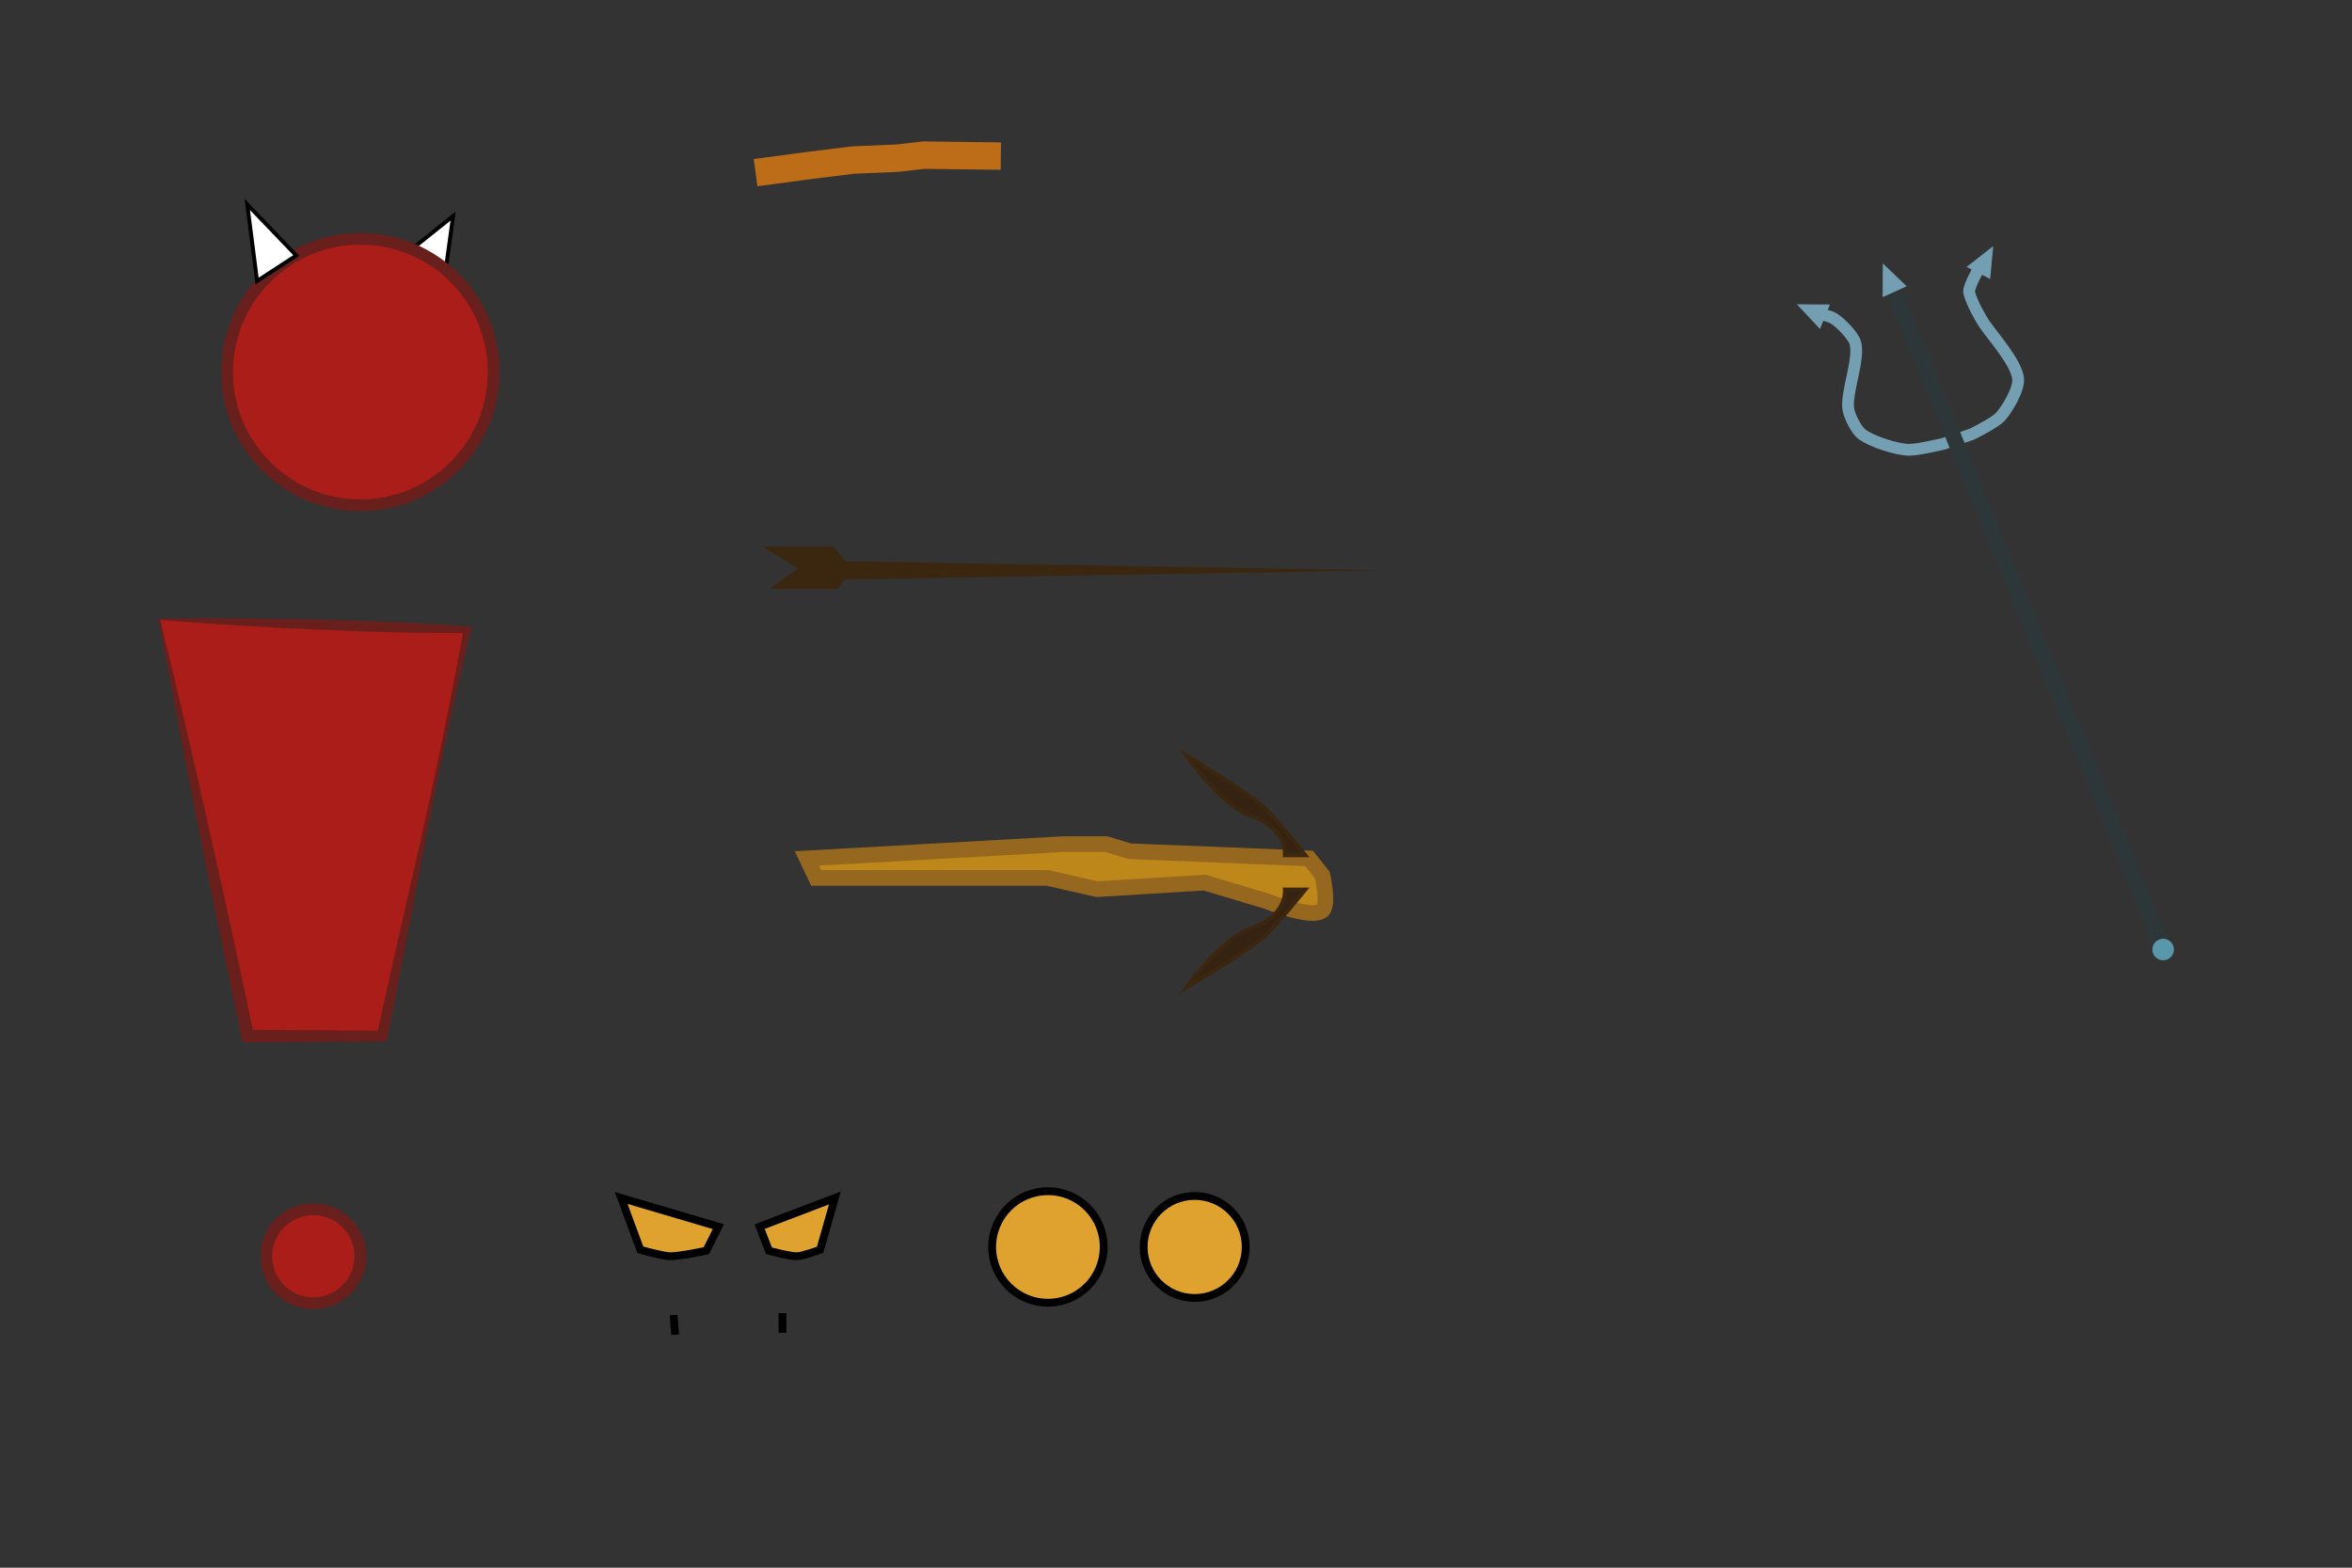 <?xml version="1.0" encoding="utf-8"?>
<!-- Generator: Adobe Illustrator 16.0.0, SVG Export Plug-In . SVG Version: 6.00 Build 0)  -->
<!DOCTYPE svg PUBLIC "-//W3C//DTD SVG 1.1//EN" "http://www.w3.org/Graphics/SVG/1.1/DTD/svg11.dtd">
<svg version="1.1" id="Capa_1" xmlns="http://www.w3.org/2000/svg" xmlns:xlink="http://www.w3.org/1999/xlink" x="0px" y="0px"
	 width="600px" height="400px" viewBox="0 0 600 400" enable-background="new 0 0 600 400" xml:space="preserve">
<rect x="0" y="0" width="600" height="400" fill="#333333" stroke="none"/>
<polygon fill="#FFFFFF" stroke="#000000" stroke-miterlimit="10" points="115.598,55.121 113.487,70.445 104.752,63.786 "/>
<circle fill="#AA1D18" stroke="#691F1B" stroke-width="3" stroke-miterlimit="10" cx="91.932" cy="94.927" r="34"/>
<circle fill="#AA1D18" stroke="#691F1B" stroke-width="3" stroke-miterlimit="10" cx="79.932" cy="320.538" r="12"/>
<polygon fill="#FFFFFF" stroke="#000000" stroke-miterlimit="10" points="63.082,52.157 75.582,65.197 65.582,71.697 "/>
<g>
	<polygon fill="#AA1D18" points="40.682,157.999 119.182,160.667 97.487,264.357 63.208,264.357 	"/>
	<path fill="#691F1B" d="M40.687,157.849c3.277-0.077,6.552-0.074,9.827-0.096c3.276-0.033,6.549-0.001,9.824,0.011l9.82,0.113
		l9.817,0.192l9.815,0.264c3.272,0.075,6.542,0.227,9.812,0.341c3.269,0.161,6.539,0.301,9.807,0.515l9.803,0.592l1.069,0.065
		l-0.231,1.003c-1.986,8.604-3.989,17.204-5.825,25.838c-0.933,4.314-1.836,8.636-2.718,12.961l-1.314,6.489l-1.287,6.495
		l-4.976,26.016l-2.526,13.001l-2.571,12.99l-0.215,1.087l-1.131,0.007l-34.279,0.215l-1.285,0.008l-0.27-1.269l-2.83-13.292
		l-2.765-13.305l-2.715-13.316l-2.655-13.329l-2.652-13.329l-2.553-13.351c-0.85-4.45-1.714-8.897-2.519-13.357
		c-0.817-4.458-1.649-8.912-2.428-13.377l-0.031-0.177L40.687,157.849z M40.876,158.165c1.081,4.333,2.112,8.675,3.157,13.016
		c1.072,4.403,2.085,8.819,3.113,13.231l3.078,13.239l2.979,13.261l2.977,13.261l2.916,13.273l2.867,13.284l2.801,13.298
		l-1.555-1.261l34.279,0.215l-1.346,1.094l2.853-12.933l2.897-12.922l5.872-25.829l1.425-6.467l1.397-6.472
		c0.926-4.315,1.831-8.636,2.706-12.963c1.78-8.646,3.393-17.328,5.023-26.006l0.837,1.068l-9.821-0.075
		c-3.274-0.008-6.546-0.091-9.818-0.152c-3.271-0.108-6.543-0.179-9.813-0.326l-9.81-0.403l-9.808-0.475l-9.805-0.554
		c-3.268-0.21-6.536-0.401-9.801-0.656C47.274,158.673,44.074,158.455,40.876,158.165z"/>
</g>
<polyline fill="none" stroke="#BD6D18" stroke-width="7" stroke-miterlimit="10" points="192.753,44.056 206.375,42.231 
	217.695,40.833 228.914,40.354 235.722,39.582 255.318,39.833 "/>
<path fill="#DFA22E" stroke="#000000" stroke-width="2" stroke-miterlimit="10" d="M158.467,305.662l24.787,7.318l-3.069,6.138
	c0,0-6.968,1.493-9.324,1.417c-1.925-0.063-7.523-1.652-7.523-1.652L158.467,305.662z"/>
<path fill="#DFA22E" stroke="#000000" stroke-width="2" stroke-miterlimit="10" d="M212.983,305.662l-19.2,7.318l2.377,6.138
	c0,0,5.398,1.493,7.224,1.417c1.49-0.063,5.827-1.652,5.827-1.652L212.983,305.662z"/>
<line fill="none" stroke="#000000" stroke-width="2" stroke-miterlimit="10" x1="171.838" y1="335.537" x2="172.234" y2="340.564"/>
<line fill="none" stroke="#000000" stroke-width="2" stroke-miterlimit="10" x1="199.617" y1="335.059" x2="199.617" y2="340.069"/>
<circle fill="#DFA22E" stroke="#000000" stroke-width="2" stroke-miterlimit="10" cx="267.328" cy="318.166" r="14.23"/>
<circle fill="#DFA22E" stroke="#000000" stroke-width="2" stroke-miterlimit="10" cx="304.768" cy="318.166" r="13.02"/>
<g>
	<path fill="none" stroke="#749FB2" stroke-width="3" stroke-miterlimit="10" d="M462.992,79.771c0,0,3.773,0.809,4.832,1.5
		c1.756,1.146,4.965,4.306,5.5,6.333c1.07,4.053-2.389,12.512-1.832,16.667c0.246,1.836,2.018,5.419,3.5,6.529
		c2.516,1.884,8.787,3.897,11.928,3.971c2.236,0.052,8.814-1.525,8.814-1.525l7.258-2.446c0,0,5.916-2.896,7.348-4.505
		c1.773-1.996,4.77-7.04,4.484-9.695c-0.432-4.026-6.191-10.462-8.5-13.79c-1.342-1.937-4-6.948-4-8.54s3.4-7.45,3.4-7.45"/>
	<polygon fill="#749FB2" points="458.387,77.646 464.281,83.941 466.822,77.69 	"/>
	<polygon fill="#749FB2" points="508.48,62.783 501.695,68.106 507.701,71.182 	"/>
	<line fill="none" stroke="#2D3639" stroke-width="4" stroke-miterlimit="10" x1="482.324" y1="72.271" x2="551.824" y2="241.963"/>
	<polygon fill="#749FB2" points="480.303,67.204 480.26,75.829 486.4,73.033 	"/>
	<circle fill="#5898AA" cx="551.824" cy="242.273" r="2.754"/>
</g>
<g>
	<path fill="#BE871A" stroke="#96681F" stroke-width="4" stroke-miterlimit="10" d="M205.834,219.03l65.646-3.66h10.701l6.014,1.83
		l45.75,1.83l3.398,4.275c0,0,1.716,7.542,0,8.997c-2.729,2.313-14.117-2.339-14.117-2.339l-15.947-4.766l-27.45,1.675
		l-12.601-2.869h-59.03L205.834,219.03z"/>
	<path fill="#362210" stroke="#3B270F" stroke-miterlimit="10" d="M302.604,192.729c0,0,14.885,9.007,19.296,12.744
		c3.113,2.639,11.11,12.745,11.11,12.745h-5.229c0,0,0.715-6.819-8.627-10.065C311.442,205.473,302.604,192.729,302.604,192.729z"/>
	<path fill="#362210" stroke="#3B270F" stroke-miterlimit="10" d="M302.604,252.016c0,0,14.885-8.855,19.296-12.529
		c3.113-2.594,11.11-12.53,11.11-12.53h-5.229c0,0,0.715,6.704-8.627,9.896C311.442,239.486,302.604,252.016,302.604,252.016z"/>
</g>
<g>
	<g>
		<polygon fill="#3B270F" points="204.053,143.025 353.053,145.525 204.053,148.025 		"/>
	</g>
	<polygon fill="none" stroke="#3B270F" stroke-width="3" stroke-miterlimit="10" points="203.817,143.374 199.947,141.025 
		211.973,141.025 213.908,143.374 	"/>
	<polygon fill="none" stroke="#3B270F" stroke-width="3" stroke-miterlimit="10" points="204.817,146 200.947,148.775 
		212.973,148.775 214.908,146 	"/>
</g>
</svg>
